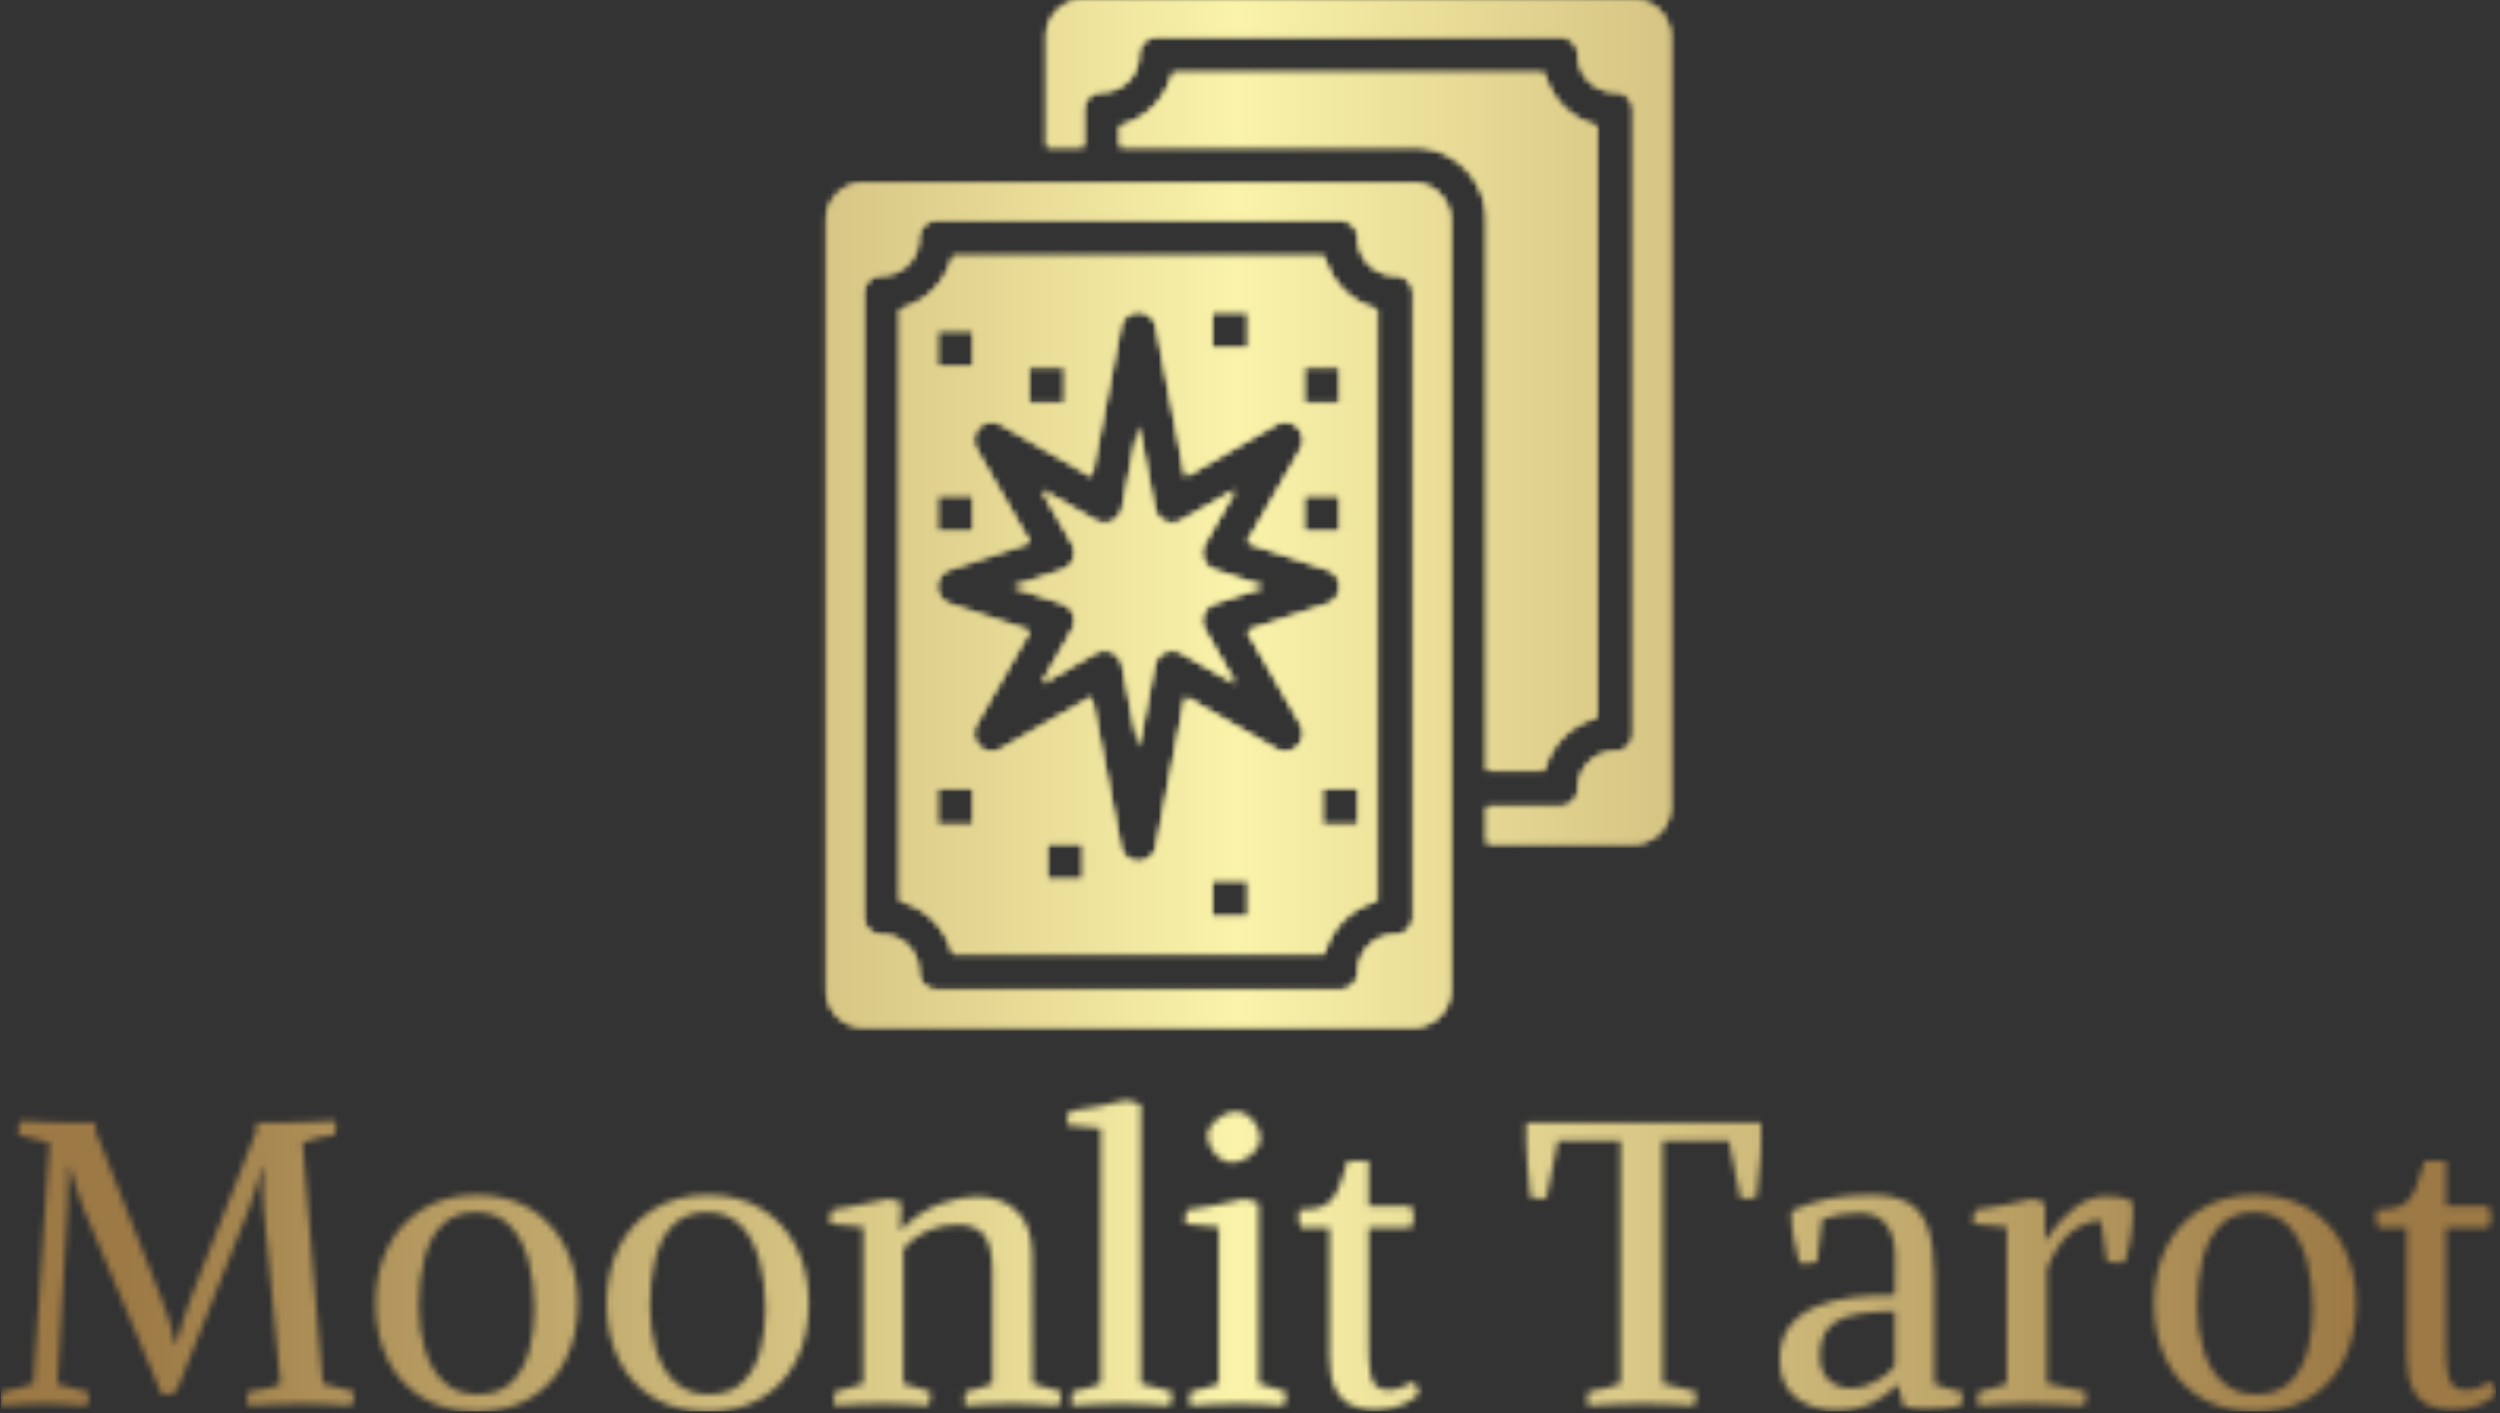 <svg xmlns="http://www.w3.org/2000/svg" version="1.1" xmlns:xlink="http://www.w3.org/1999/xlink" xmlns:svgjs="http://svgjs.dev/svgjs" width="1500" height="848" viewBox="0 0 1500 848"><rect x="0" y="0" width="1500" height="848" fill="#333333" stroke="none"/><g transform="matrix(1,0,0,1,-0.909,-0.52)"><svg viewBox="0 0 396 224" data-background-color="#0b1913" preserveAspectRatio="xMidYMid meet" height="848" width="1500" xmlns="http://www.w3.org/2000/svg" xmlns:xlink="http://www.w3.org/1999/xlink"><g id="tight-bounds" transform="matrix(1,0,0,1,0.24,0.137)"><svg viewBox="0 0 395.52 223.725" height="223.725" width="395.52"><g><svg viewBox="0 0 395.52 223.725" height="223.725" width="395.52"><g transform="matrix(1,0,0,1,0,174.39)"><svg viewBox="0 0 395.52 49.336" height="49.336" width="395.52"><g id="textblocktransform"><svg viewBox="0 0 395.52 49.336" height="49.336" width="395.52" id="textblock"><g><svg viewBox="0 0 395.52 49.336" height="49.336" width="395.52"><g transform="matrix(1,0,0,1,0,0)"><svg width="395.52" viewBox="0.994 -37.8 311.026 38.8" height="49.336" data-palette-color="url(#20f5b5ed-b74c-429d-8e5a-88008d3991fc)"></svg></g></svg></g></svg></g></svg></g><g transform="matrix(1,0,0,1,130.919,0)"><svg viewBox="0 0 133.681 162.743" height="162.743" width="133.681"><g><svg xmlns="http://www.w3.org/2000/svg" viewBox="64 32 368 448" x="0" y="0" height="162.743" width="133.681" class="icon-icon-0" data-fill-palette-color="accent" id="icon-0"></svg><g></g></g></svg></g><g></g></svg></g><defs></defs><mask id="ccf1817f-e662-4771-bcfb-f9c432c14d2b"><g id="SvgjsG5671"><svg viewBox="0 0 395.52 223.725" height="223.725" width="395.52"><g><svg viewBox="0 0 395.52 223.725" height="223.725" width="395.52"><g transform="matrix(1,0,0,1,0,174.39)"><svg viewBox="0 0 395.52 49.336" height="49.336" width="395.52"><g id="SvgjsG5670"><svg viewBox="0 0 395.52 49.336" height="49.336" width="395.52" id="SvgjsSvg5669"><g><svg viewBox="0 0 395.52 49.336" height="49.336" width="395.52"><g transform="matrix(1,0,0,1,0,0)"><svg width="395.52" viewBox="0.994 -37.8 311.026 38.8" height="49.336" data-palette-color="url(#20f5b5ed-b74c-429d-8e5a-88008d3991fc)"><path d="M24.7-13.25L32.85-34 32.85-35 35.85-35Q37.3-35 39.3-35.1 41.3-35.2 42.7-35.25L42.7-35.25Q42.85-34.3 42.6-33.5L42.6-33.5Q41.5-33.3 40.5-33.1 39.5-32.9 38.6-32.5L38.6-32.5 41.1-2.5 44.95-1.5Q45.1-0.55 44.7 0.25L44.7 0.25Q43.35 0.15 41.68 0.08 40 0 38.6 0L38.6 0Q37.2 0 35.18 0.08 33.15 0.15 31.75 0.25L31.75 0.25Q31.6-0.7 31.85-1.5L31.85-1.5Q32.95-1.7 34-1.85 35.05-2 35.85-2.5L35.85-2.5 33.75-24.4Q33.7-25.1 33.68-25.8 33.65-26.5 33.65-27.2L33.65-27.2Q33.65-27.75 33.65-28.35 33.65-28.95 33.7-29.5L33.7-29.5 33.55-29.5Q33.2-28.25 32.83-26.98 32.45-25.7 31.95-24.4L31.95-24.4 22.9-1.55Q21.95-1 21.1-1.05L21.1-1.05 11.25-24.4Q10.8-25.55 10.4-26.83 10-28.1 9.6-29.5L9.6-29.5 9.45-29.5 9.3-24.35 8.05-2.45 11.9-1.45Q12.05-0.5 11.65 0.3L11.65 0.3Q10.3 0.2 9.05 0.1 7.8 0 6.4 0L6.4 0Q5 0 3.73 0.08 2.45 0.15 1.05 0.25L1.05 0.25Q0.9-0.7 1.15-1.5L1.15-1.5Q2.15-1.65 3.13-1.9 4.1-2.15 5.05-2.5L5.05-2.5 7.05-32.5 3.2-33.5Q3.05-34.45 3.45-35.25L3.45-35.25Q4.8-35.2 6.48-35.1 8.15-35 9.55-35L9.55-35 12.8-35 12.8-34 20.95-13.25Q21.6-11.7 22-10.3 22.4-8.9 22.75-7.35L22.75-7.35 22.85-7.35Q23.25-8.95 23.7-10.38 24.15-11.8 24.7-13.25L24.7-13.25ZM47.7-12.5L47.7-12.5Q47.7-16.4 49.22-19.45 50.75-22.5 53.6-24.25 56.45-26 60.3-26L60.3-26Q64.2-26 67.02-24.25 69.85-22.5 71.37-19.45 72.9-16.4 72.9-12.5L72.9-12.5Q72.9-8.5 71.37-5.45 69.85-2.4 67.02-0.7 64.2 1 60.3 1L60.3 1Q56.45 1 53.6-0.7 50.75-2.4 49.22-5.45 47.7-8.5 47.7-12.5ZM67.5-11.8L67.5-11.8Q67.5-15.15 66.75-17.88 66-20.6 64.4-22.23 62.8-23.85 60.2-23.85L60.2-23.85Q57.55-23.85 55.97-22.25 54.4-20.65 53.75-18 53.1-15.35 53.1-12.15L53.1-12.15Q53.1-9.25 53.85-6.73 54.6-4.2 56.22-2.68 57.85-1.15 60.4-1.15L60.4-1.15Q63.1-1.15 64.65-2.65 66.2-4.15 66.85-6.6 67.5-9.05 67.5-11.8ZM76.5-12.5L76.5-12.5Q76.5-16.4 78.02-19.45 79.55-22.5 82.4-24.25 85.25-26 89.1-26L89.1-26Q93-26 95.82-24.25 98.65-22.5 100.17-19.45 101.7-16.4 101.7-12.5L101.7-12.5Q101.7-8.5 100.17-5.45 98.65-2.4 95.82-0.7 93 1 89.1 1L89.1 1Q85.25 1 82.4-0.7 79.55-2.4 78.02-5.45 76.5-8.5 76.5-12.5ZM96.3-11.8L96.3-11.8Q96.3-15.15 95.55-17.88 94.8-20.6 93.2-22.23 91.6-23.85 89-23.85L89-23.85Q86.35-23.85 84.77-22.25 83.2-20.65 82.55-18 81.9-15.35 81.9-12.15L81.9-12.15Q81.9-9.25 82.65-6.73 83.4-4.2 85.02-2.68 86.65-1.15 89.2-1.15L89.2-1.15Q91.9-1.15 93.45-2.65 95-4.15 95.65-6.6 96.3-9.05 96.3-11.8ZM113.24-25.05L113.09-21.65 113.14-21.6Q115.54-24 118.09-24.9 120.64-25.8 122.54-25.8L122.54-25.8Q125.79-25.8 127.67-23.95 129.54-22.1 129.54-18.55L129.54-18.55 129.59-2.5 133.09-1.5Q133.24-0.55 132.84 0.25L132.84 0.25Q131.49 0.15 129.99 0.08 128.49 0 127.09 0L127.09 0Q125.69 0 124.14 0.08 122.59 0.15 121.19 0.25L121.19 0.25Q121.04-0.7 121.29-1.5L121.29-1.5Q122.29-1.7 123.07-1.95 123.84-2.2 124.59-2.5L124.59-2.5 124.59-16.3Q124.59-19.7 123.54-21 122.49-22.3 120.19-22.3L120.19-22.3Q118.34-22.3 116.59-21.58 114.84-20.85 113.49-19.3L113.49-19.3 113.49-2.5 116.84-1.5Q116.99-0.55 116.59 0.25L116.59 0.25Q115.24 0.15 113.82 0.08 112.39 0 110.99 0L110.99 0Q109.59 0 107.94 0.08 106.29 0.15 104.89 0.25L104.89 0.25Q104.74-0.7 104.99-1.5L104.99-1.5Q105.89-1.75 106.79-1.98 107.69-2.2 108.49-2.5L108.49-2.5 108.49-22 104.34-22.4Q104.19-23.4 104.59-24.15L104.59-24.15Q106.44-24.45 108.19-24.8 109.94-25.15 111.54-25.5L111.54-25.5Q112.39-25.45 113.24-25.05L113.24-25.05ZM143.09-37.25L143.09-2.5 146.94-1.5Q147.09-0.55 146.69 0.25L146.69 0.25Q145.34 0.15 143.67 0.08 141.99 0 140.59 0L140.59 0Q139.19 0 137.54 0.08 135.89 0.15 134.49 0.25L134.49 0.25Q134.34-0.7 134.59-1.5L134.59-1.5Q135.54-1.75 136.47-1.95 137.39-2.15 138.09-2.5L138.09-2.5 138.09-34.3 133.94-34.7Q133.79-35.7 134.19-36.45L134.19-36.45Q135.99-36.7 137.82-37.05 139.64-37.4 141.19-37.8L141.19-37.8Q141.69-37.75 142.14-37.63 142.59-37.5 143.09-37.25L143.09-37.25ZM157.79-24.95L157.79-2.5 161.14-1.5Q161.29-0.55 160.89 0.25L160.89 0.25Q159.54 0.15 158.11 0.08 156.69 0 155.29 0L155.29 0Q153.89 0 152.24 0.08 150.59 0.15 149.19 0.25L149.19 0.25Q149.04-0.7 149.29-1.5L149.29-1.5Q150.24-1.75 151.16-1.95 152.09-2.15 152.79-2.5L152.79-2.5 152.79-22 148.64-22.4Q148.49-23.4 148.89-24.15L148.89-24.15Q150.69-24.4 152.51-24.75 154.34-25.1 155.89-25.5L155.89-25.5Q156.39-25.45 156.84-25.33 157.29-25.2 157.79-24.95L157.79-24.95ZM154.44-30.05L154.44-30.05Q153.59-30.05 152.89-30.6 152.19-31.15 151.79-31.95 151.39-32.75 151.39-33.45L151.39-33.45Q151.39-34.1 151.94-34.77 152.49-35.45 153.31-35.93 154.14-36.4 154.94-36.4L154.94-36.4Q155.84-36.4 156.54-35.83 157.24-35.25 157.61-34.48 157.99-33.7 157.99-33L157.99-33Q157.99-32.35 157.46-31.65 156.94-30.95 156.11-30.5 155.29-30.05 154.44-30.05ZM172.24 0.8L172.24 0.8Q170.64 0.8 169.34 0.2 168.03-0.4 167.31-1.88 166.59-3.35 166.59-5.95L166.59-5.95 166.59-21.9 163.09-21.9Q162.78-22.45 162.76-23.03 162.74-23.6 162.84-24.15L162.84-24.15Q164.94-24.15 165.99-24.7 167.03-25.25 167.61-26.6 168.19-27.95 168.84-30.25L168.84-30.25 171.49-30.25 171.49-24.65 176.74-24.65Q177.44-23.2 176.74-21.9L176.74-21.9 171.49-21.9 171.49-7.2Q171.49-4.9 171.71-3.73 171.94-2.55 172.49-2.13 173.03-1.7 173.99-1.7L173.99-1.7Q174.78-1.7 175.53-2 176.28-2.3 176.99-2.7L176.99-2.7Q177.69-2.25 177.74-1.2L177.74-1.2Q177.19-0.55 175.74 0.13 174.28 0.8 172.24 0.8ZM202.88-2.5L202.88-32.75 195.08-32.75 193.63-25.6Q193.03-25.55 192.58-25.55 192.13-25.55 191.63-25.75L191.63-25.75Q191.43-27.9 191.26-30.18 191.08-32.45 191.13-35L191.13-35 220.38-35Q220.48-32.7 220.31-30.4 220.13-28.1 219.83-25.75L219.83-25.75Q219.33-25.55 218.88-25.55 218.43-25.55 217.83-25.6L217.83-25.6 216.38-32.75 208.13-32.75 208.13-2.5 212.28-1.5Q212.43-0.55 212.03 0.25L212.03 0.25Q210.68 0.15 208.86 0.08 207.03 0 205.63 0L205.63 0Q204.23 0 202.21 0.08 200.18 0.15 198.78 0.25L198.78 0.25Q198.63-0.7 198.88-1.5L198.88-1.5Q200.03-1.65 200.98-1.9 201.93-2.15 202.88-2.5L202.88-2.5ZM229.83 0.85L229.83 0.85Q226.83 0.85 224.78-0.73 222.73-2.3 222.73-5.5L222.73-5.5Q222.73-8 223.95-9.6 225.18-11.2 227.25-12.08 229.33-12.95 231.88-13.25 234.43-13.55 237.08-13.5L237.08-13.5 237.13-17.9Q237.18-20.7 236.08-22.23 234.98-23.75 232.73-23.75L232.73-23.75Q231.48-23.75 230.33-23.58 229.18-23.4 228.03-23L228.03-23 227.38-17.7Q226.98-17.5 226.28-17.48 225.58-17.45 225.18-17.5L225.18-17.5Q224.73-19.15 224.43-20.8 224.13-22.45 224.18-24L224.18-24Q226.53-25.1 228.9-25.55 231.28-26 234.08-26L234.08-26Q236.88-26 238.6-25.1 240.33-24.2 241.15-22 241.98-19.8 241.98-15.85L241.98-15.85 241.98-2.45Q242.83-2.05 243.73-1.88 244.63-1.7 245.48-1.45L245.48-1.45Q245.63-0.5 245.23 0.3L245.23 0.3Q244.43 0.45 243.3 0.55 242.18 0.65 241.03 0.65L241.03 0.65Q239.38 0.65 238.18 0.35L238.18 0.35 237.48-2.25 237.28-2.25Q236.03-0.95 234.18-0.05 232.33 0.85 229.83 0.85ZM231.73-1.9L231.73-1.9Q233.13-1.9 234.73-2.78 236.33-3.65 237.08-4.75L237.08-4.75 237.08-11.5Q231.93-11.5 229.83-10.28 227.73-9.05 227.73-6L227.73-6Q227.73-3.95 228.83-2.93 229.93-1.9 231.73-1.9ZM256.03-16.85L256.03-2.5 260.88-1.5Q261.03-0.55 260.63 0.25L260.63 0.25Q259.73 0.2 258.4 0.15 257.08 0.1 255.78 0.05 254.48 0 253.53 0L253.53 0Q252.13 0 250.48 0.08 248.83 0.15 247.43 0.25L247.43 0.25Q247.28-0.7 247.53-1.5L247.53-1.5Q248.48-1.75 249.4-1.95 250.33-2.15 251.03-2.5L251.03-2.5 251.03-22 246.88-22.4Q246.73-23.4 247.13-24.15L247.13-24.15Q248.93-24.4 250.75-24.75 252.58-25.1 254.13-25.5L254.13-25.5Q254.63-25.45 254.95-25.33 255.28-25.2 255.78-24.95L255.78-24.95 255.78-20.4 255.83-20.35Q257.38-22.65 259.3-24.25 261.23-25.85 263.43-25.85L263.43-25.85Q264.28-25.85 265.1-25.73 265.93-25.6 266.73-25.1L266.73-25.1Q266.83-23.05 266.55-21.2 266.28-19.35 265.73-17.6L265.73-17.6Q265.38-17.55 264.63-17.57 263.88-17.6 263.48-17.8L263.48-17.8 262.78-22.8Q261.03-22.8 259.25-21.53 257.48-20.25 256.03-16.85L256.03-16.85ZM269.37-12.5L269.37-12.5Q269.37-16.4 270.9-19.45 272.42-22.5 275.27-24.25 278.12-26 281.97-26L281.97-26Q285.87-26 288.7-24.25 291.52-22.5 293.05-19.45 294.57-16.4 294.57-12.5L294.57-12.5Q294.57-8.5 293.05-5.45 291.52-2.4 288.7-0.7 285.87 1 281.97 1L281.97 1Q278.12 1 275.27-0.7 272.42-2.4 270.9-5.45 269.37-8.5 269.37-12.5ZM289.17-11.8L289.17-11.8Q289.17-15.15 288.42-17.88 287.67-20.6 286.07-22.23 284.47-23.85 281.87-23.85L281.87-23.85Q279.22-23.85 277.65-22.25 276.07-20.65 275.42-18 274.77-15.35 274.77-12.15L274.77-12.15Q274.77-9.25 275.52-6.73 276.27-4.2 277.9-2.68 279.52-1.15 282.07-1.15L282.07-1.15Q284.77-1.15 286.32-2.65 287.87-4.15 288.52-6.6 289.17-9.05 289.17-11.8ZM306.52 0.8L306.52 0.8Q304.92 0.8 303.62 0.2 302.32-0.4 301.6-1.88 300.87-3.35 300.87-5.95L300.87-5.95 300.87-21.9 297.37-21.9Q297.07-22.45 297.05-23.03 297.02-23.6 297.12-24.15L297.12-24.15Q299.22-24.15 300.27-24.7 301.32-25.25 301.9-26.6 302.47-27.95 303.12-30.25L303.12-30.25 305.77-30.25 305.77-24.65 311.02-24.65Q311.72-23.2 311.02-21.9L311.02-21.9 305.77-21.9 305.77-7.2Q305.77-4.9 306-3.73 306.22-2.55 306.77-2.13 307.32-1.7 308.27-1.7L308.27-1.7Q309.07-1.7 309.82-2 310.57-2.3 311.27-2.7L311.27-2.7Q311.97-2.25 312.02-1.2L312.02-1.2Q311.47-0.55 310.02 0.13 308.57 0.8 306.52 0.8Z" opacity="1" transform="matrix(1,0,0,1,0,0)" fill="white" class="wordmark-text-0" id="SvgjsPath5668"></path></svg></g></svg></g></svg></g></svg></g><g transform="matrix(1,0,0,1,130.919,0)"><svg viewBox="0 0 133.681 162.743" height="162.743" width="133.681"><g><svg xmlns="http://www.w3.org/2000/svg" viewBox="64 32 368 448" x="0" y="0" height="162.743" width="133.681" class="icon-icon-0" data-fill-palette-color="accent" id="SvgjsSvg5667"><g fill="black"><path d="M228.739 306.767L242.257 330.257 218.766 316.738A8 8 0 0 0 206.922 322.151L200 357.907 193.078 322.151A8 8 0 0 0 181.234 316.738L157.743 330.257 171.261 306.767A8 8 0 0 0 166.861 295.187L145.3 288 166.86 280.813A8 8 0 0 0 171.26 269.233L157.742 245.743 181.233 259.262A8 8 0 0 0 193.077 253.849L200 218.093 206.922 253.849A8 8 0 0 0 218.766 259.262L242.257 245.743 228.739 269.233A8 8 0 0 0 233.139 280.813L254.7 288 233.14 295.187A8 8 0 0 0 228.74 306.767ZM304 166.987V425.013A32.12 32.12 0 0 0 281.012 448H118.988A32.12 32.12 0 0 0 96 425.013V166.987A32.12 32.12 0 0 0 118.988 144H281.012A32.12 32.12 0 0 0 304 166.987M272 208H288V192H272ZM272 264H288V248H272ZM232 184H248V168H232ZM152 208H168V192H152ZM112 192H128V176H112ZM112 264H128V248H112ZM128 376H112V392H128ZM176 400H160V416H176ZM248 416H232V432H248ZM270.934 348.01L247.489 307.271 282.53 295.59A8 8 0 0 0 282.53 280.41L247.489 268.729 270.934 227.99A8 8 0 0 0 260.01 217.066L220.5 239.8 207.854 174.475A8 8 0 0 0 192.146 174.475L179.5 239.8 139.99 217.062A8 8 0 0 0 129.066 227.986L152.511 268.725 117.47 280.41A8 8 0 0 0 117.47 295.59L152.511 307.271 129.066 348.01A8 8 0 0 0 139.99 358.934L179.5 336.2 192.146 401.525A8 8 0 0 0 207.854 401.525L220.5 336.2 260.01 358.938A8 8 0 0 0 270.934 348.014ZM296 376H280V392H296ZM336 128V464A16.02 16.02 0 0 1 320 480H80A16.02 16.02 0 0 1 64 464V128A16.02 16.02 0 0 1 80 112H320A16.02 16.02 0 0 1 336 128M320 160A8 8 0 0 0 312 152 16.02 16.02 0 0 1 296 136 8 8 0 0 0 288 128H112A8 8 0 0 0 104 136 16.02 16.02 0 0 1 88 152 8 8 0 0 0 80 160V432A8 8 0 0 0 88 440 16.02 16.02 0 0 1 104 456 8 8 0 0 0 112 464H288A8 8 0 0 0 296 456 16.02 16.02 0 0 1 312 440 8 8 0 0 0 320 432ZM416 32H176A16.02 16.02 0 0 0 160 48V96H176V80A8 8 0 0 1 184 72 16 16 0 0 0 200 56 8 8 0 0 1 208 48H384A8 8 0 0 1 392 56 16 16 0 0 0 408 72 8 8 0 0 1 416 80V352A8 8 0 0 1 408 360 16 16 0 0 0 392 376 8 8 0 0 1 384 384H352V400H416A16.02 16.02 0 0 0 432 384V48A16.02 16.02 0 0 0 416 32M352 368H377A32.09 32.09 0 0 1 400 345V87A32.08 32.08 0 0 1 377 64H215A32.09 32.09 0 0 1 192 87V96H320A32.036 32.036 0 0 1 352 128Z" fill="black"></path></g></svg><g></g></g></svg></g><g></g></svg></g><defs><mask></mask></defs></svg><rect width="395.52" height="223.725" fill="black" stroke="none" visibility="hidden"></rect></g></mask><linearGradient x1="0.054" x2="0.941" y1="0.5" y2="0.5" id="20f5b5ed-b74c-429d-8e5a-88008d3991fc"><stop stop-color="#9c7945" offset="0"></stop><stop stop-color="#faf3aa" offset="0.498"></stop><stop stop-color="#9c7945" offset="1"></stop></linearGradient><rect width="395.52" height="223.725" fill="url(#20f5b5ed-b74c-429d-8e5a-88008d3991fc)" mask="url(#ccf1817f-e662-4771-bcfb-f9c432c14d2b)" data-fill-palette-color="primary"></rect><mask id="c66429a3-b8b5-4629-9c2c-0a5c6de23f37"><g id="SvgjsG5680"><svg viewBox="0 0 395.52 223.725" height="223.725" width="395.52"><g><svg viewBox="0 0 395.52 223.725" height="223.725" width="395.52"><g transform="matrix(1,0,0,1,0,174.39)"><svg viewBox="0 0 395.52 49.336" height="49.336" width="395.52"><g id="SvgjsG5679"><svg viewBox="0 0 395.52 49.336" height="49.336" width="395.52" id="SvgjsSvg5678"><g><svg viewBox="0 0 395.52 49.336" height="49.336" width="395.52"><g transform="matrix(1,0,0,1,0,0)"><svg width="395.52" viewBox="0.994 -37.8 311.026 38.8" height="49.336" data-palette-color="url(#20f5b5ed-b74c-429d-8e5a-88008d3991fc)"></svg></g></svg></g></svg></g></svg></g><g transform="matrix(1,0,0,1,130.919,0)"><svg viewBox="0 0 133.681 162.743" height="162.743" width="133.681"><g><svg xmlns="http://www.w3.org/2000/svg" viewBox="64 32 368 448" x="0" y="0" height="162.743" width="133.681" class="icon-icon-0" data-fill-palette-color="accent" id="SvgjsSvg5677"><g fill="white"><path d="M228.739 306.767L242.257 330.257 218.766 316.738A8 8 0 0 0 206.922 322.151L200 357.907 193.078 322.151A8 8 0 0 0 181.234 316.738L157.743 330.257 171.261 306.767A8 8 0 0 0 166.861 295.187L145.3 288 166.86 280.813A8 8 0 0 0 171.26 269.233L157.742 245.743 181.233 259.262A8 8 0 0 0 193.077 253.849L200 218.093 206.922 253.849A8 8 0 0 0 218.766 259.262L242.257 245.743 228.739 269.233A8 8 0 0 0 233.139 280.813L254.7 288 233.14 295.187A8 8 0 0 0 228.74 306.767ZM304 166.987V425.013A32.12 32.12 0 0 0 281.012 448H118.988A32.12 32.12 0 0 0 96 425.013V166.987A32.12 32.12 0 0 0 118.988 144H281.012A32.12 32.12 0 0 0 304 166.987M272 208H288V192H272ZM272 264H288V248H272ZM232 184H248V168H232ZM152 208H168V192H152ZM112 192H128V176H112ZM112 264H128V248H112ZM128 376H112V392H128ZM176 400H160V416H176ZM248 416H232V432H248ZM270.934 348.01L247.489 307.271 282.53 295.59A8 8 0 0 0 282.53 280.41L247.489 268.729 270.934 227.99A8 8 0 0 0 260.01 217.066L220.5 239.8 207.854 174.475A8 8 0 0 0 192.146 174.475L179.5 239.8 139.99 217.062A8 8 0 0 0 129.066 227.986L152.511 268.725 117.47 280.41A8 8 0 0 0 117.47 295.59L152.511 307.271 129.066 348.01A8 8 0 0 0 139.99 358.934L179.5 336.2 192.146 401.525A8 8 0 0 0 207.854 401.525L220.5 336.2 260.01 358.938A8 8 0 0 0 270.934 348.014ZM296 376H280V392H296ZM336 128V464A16.02 16.02 0 0 1 320 480H80A16.02 16.02 0 0 1 64 464V128A16.02 16.02 0 0 1 80 112H320A16.02 16.02 0 0 1 336 128M320 160A8 8 0 0 0 312 152 16.02 16.02 0 0 1 296 136 8 8 0 0 0 288 128H112A8 8 0 0 0 104 136 16.02 16.02 0 0 1 88 152 8 8 0 0 0 80 160V432A8 8 0 0 0 88 440 16.02 16.02 0 0 1 104 456 8 8 0 0 0 112 464H288A8 8 0 0 0 296 456 16.02 16.02 0 0 1 312 440 8 8 0 0 0 320 432ZM416 32H176A16.02 16.02 0 0 0 160 48V96H176V80A8 8 0 0 1 184 72 16 16 0 0 0 200 56 8 8 0 0 1 208 48H384A8 8 0 0 1 392 56 16 16 0 0 0 408 72 8 8 0 0 1 416 80V352A8 8 0 0 1 408 360 16 16 0 0 0 392 376 8 8 0 0 1 384 384H352V400H416A16.02 16.02 0 0 0 432 384V48A16.02 16.02 0 0 0 416 32M352 368H377A32.09 32.09 0 0 1 400 345V87A32.08 32.08 0 0 1 377 64H215A32.09 32.09 0 0 1 192 87V96H320A32.036 32.036 0 0 1 352 128Z" fill="white"></path></g></svg><g></g></g></svg></g><g></g></svg></g><defs><mask></mask></defs><mask><g id="SvgjsG5676"><svg viewBox="0 0 395.52 223.725" height="223.725" width="395.52"><g><svg viewBox="0 0 395.52 223.725" height="223.725" width="395.52"><g transform="matrix(1,0,0,1,0,174.39)"><svg viewBox="0 0 395.52 49.336" height="49.336" width="395.52"><g id="SvgjsG5675"><svg viewBox="0 0 395.52 49.336" height="49.336" width="395.52" id="SvgjsSvg5674"><g><svg viewBox="0 0 395.52 49.336" height="49.336" width="395.52"><g transform="matrix(1,0,0,1,0,0)"><svg width="395.52" viewBox="0.994 -37.8 311.026 38.8" height="49.336" data-palette-color="url(#20f5b5ed-b74c-429d-8e5a-88008d3991fc)"><path d="M24.7-13.25L32.85-34 32.85-35 35.85-35Q37.3-35 39.3-35.1 41.3-35.2 42.7-35.25L42.7-35.25Q42.85-34.3 42.6-33.5L42.6-33.5Q41.5-33.3 40.5-33.1 39.5-32.9 38.6-32.5L38.6-32.5 41.1-2.5 44.95-1.5Q45.1-0.55 44.7 0.25L44.7 0.25Q43.35 0.15 41.68 0.08 40 0 38.6 0L38.6 0Q37.2 0 35.18 0.08 33.15 0.15 31.75 0.25L31.75 0.25Q31.6-0.7 31.85-1.5L31.85-1.5Q32.95-1.7 34-1.85 35.05-2 35.85-2.5L35.85-2.5 33.75-24.4Q33.7-25.1 33.68-25.8 33.65-26.5 33.65-27.2L33.65-27.2Q33.65-27.75 33.65-28.35 33.65-28.95 33.7-29.5L33.7-29.5 33.55-29.5Q33.2-28.25 32.83-26.98 32.45-25.7 31.95-24.4L31.95-24.4 22.9-1.55Q21.95-1 21.1-1.05L21.1-1.05 11.25-24.4Q10.8-25.55 10.4-26.83 10-28.1 9.6-29.5L9.6-29.5 9.45-29.5 9.3-24.35 8.05-2.45 11.9-1.45Q12.05-0.5 11.65 0.3L11.65 0.3Q10.3 0.2 9.05 0.1 7.8 0 6.4 0L6.4 0Q5 0 3.73 0.08 2.45 0.15 1.05 0.25L1.05 0.25Q0.9-0.7 1.15-1.5L1.15-1.5Q2.15-1.65 3.13-1.9 4.1-2.15 5.05-2.5L5.05-2.5 7.05-32.5 3.2-33.5Q3.05-34.45 3.45-35.25L3.45-35.25Q4.8-35.2 6.48-35.1 8.15-35 9.55-35L9.55-35 12.8-35 12.8-34 20.95-13.25Q21.6-11.7 22-10.3 22.4-8.9 22.75-7.35L22.75-7.35 22.85-7.35Q23.25-8.95 23.7-10.38 24.15-11.8 24.7-13.25L24.7-13.25ZM47.7-12.5L47.7-12.5Q47.7-16.4 49.22-19.45 50.75-22.5 53.6-24.25 56.45-26 60.3-26L60.3-26Q64.2-26 67.02-24.25 69.85-22.5 71.37-19.45 72.9-16.4 72.9-12.5L72.9-12.5Q72.9-8.5 71.37-5.45 69.85-2.4 67.02-0.7 64.2 1 60.3 1L60.3 1Q56.45 1 53.6-0.7 50.75-2.4 49.22-5.45 47.7-8.5 47.7-12.5ZM67.5-11.8L67.5-11.8Q67.5-15.15 66.75-17.88 66-20.6 64.4-22.23 62.8-23.85 60.2-23.85L60.2-23.85Q57.55-23.85 55.97-22.25 54.4-20.65 53.75-18 53.1-15.35 53.1-12.15L53.1-12.15Q53.1-9.25 53.85-6.73 54.6-4.2 56.22-2.68 57.85-1.15 60.4-1.15L60.4-1.15Q63.1-1.15 64.65-2.65 66.2-4.15 66.85-6.6 67.5-9.05 67.5-11.8ZM76.5-12.5L76.5-12.5Q76.5-16.4 78.02-19.45 79.55-22.5 82.4-24.25 85.25-26 89.1-26L89.1-26Q93-26 95.82-24.25 98.65-22.5 100.17-19.45 101.7-16.4 101.7-12.5L101.7-12.5Q101.7-8.5 100.17-5.45 98.65-2.4 95.82-0.7 93 1 89.1 1L89.1 1Q85.25 1 82.4-0.7 79.55-2.4 78.02-5.45 76.5-8.5 76.5-12.5ZM96.3-11.8L96.3-11.8Q96.3-15.15 95.55-17.88 94.8-20.6 93.2-22.23 91.6-23.85 89-23.85L89-23.85Q86.35-23.85 84.77-22.25 83.2-20.65 82.55-18 81.9-15.35 81.9-12.15L81.9-12.15Q81.9-9.25 82.65-6.73 83.4-4.2 85.02-2.68 86.65-1.15 89.2-1.15L89.2-1.15Q91.9-1.15 93.45-2.65 95-4.15 95.65-6.6 96.3-9.05 96.3-11.8ZM113.24-25.05L113.09-21.65 113.14-21.6Q115.54-24 118.09-24.9 120.64-25.8 122.54-25.8L122.54-25.8Q125.79-25.8 127.67-23.95 129.54-22.1 129.54-18.55L129.54-18.55 129.59-2.5 133.09-1.5Q133.24-0.55 132.84 0.25L132.84 0.25Q131.49 0.15 129.99 0.08 128.49 0 127.09 0L127.09 0Q125.69 0 124.14 0.08 122.59 0.15 121.19 0.25L121.19 0.25Q121.04-0.7 121.29-1.5L121.29-1.5Q122.29-1.7 123.07-1.95 123.84-2.2 124.59-2.5L124.59-2.5 124.59-16.3Q124.59-19.7 123.54-21 122.49-22.3 120.19-22.3L120.19-22.3Q118.34-22.3 116.59-21.58 114.84-20.85 113.49-19.3L113.49-19.3 113.49-2.5 116.84-1.5Q116.99-0.55 116.59 0.25L116.59 0.25Q115.24 0.15 113.82 0.08 112.39 0 110.99 0L110.99 0Q109.59 0 107.94 0.08 106.29 0.15 104.89 0.25L104.89 0.25Q104.74-0.7 104.99-1.5L104.99-1.5Q105.89-1.75 106.79-1.98 107.69-2.2 108.49-2.5L108.49-2.5 108.49-22 104.34-22.4Q104.19-23.4 104.59-24.15L104.59-24.15Q106.44-24.45 108.19-24.8 109.94-25.15 111.54-25.5L111.54-25.5Q112.39-25.45 113.24-25.05L113.24-25.05ZM143.09-37.25L143.09-2.5 146.94-1.5Q147.09-0.55 146.69 0.25L146.69 0.25Q145.34 0.15 143.67 0.08 141.99 0 140.59 0L140.59 0Q139.19 0 137.54 0.08 135.89 0.15 134.49 0.25L134.49 0.25Q134.34-0.7 134.59-1.5L134.59-1.5Q135.54-1.75 136.47-1.95 137.39-2.15 138.09-2.5L138.09-2.5 138.09-34.3 133.94-34.7Q133.79-35.7 134.19-36.45L134.19-36.45Q135.99-36.7 137.82-37.05 139.64-37.4 141.19-37.8L141.19-37.8Q141.69-37.75 142.14-37.63 142.59-37.5 143.09-37.25L143.09-37.25ZM157.79-24.95L157.79-2.5 161.14-1.5Q161.29-0.55 160.89 0.25L160.89 0.25Q159.54 0.15 158.11 0.08 156.69 0 155.29 0L155.29 0Q153.89 0 152.24 0.08 150.59 0.15 149.19 0.25L149.19 0.25Q149.04-0.7 149.29-1.5L149.29-1.5Q150.24-1.75 151.16-1.95 152.09-2.15 152.79-2.5L152.79-2.5 152.79-22 148.64-22.4Q148.49-23.4 148.89-24.15L148.89-24.15Q150.69-24.4 152.51-24.75 154.34-25.1 155.89-25.5L155.89-25.5Q156.39-25.45 156.84-25.33 157.29-25.2 157.79-24.95L157.79-24.95ZM154.44-30.05L154.44-30.05Q153.59-30.05 152.89-30.6 152.19-31.15 151.79-31.95 151.39-32.75 151.39-33.45L151.39-33.45Q151.39-34.1 151.94-34.77 152.49-35.45 153.31-35.93 154.14-36.4 154.94-36.4L154.94-36.4Q155.84-36.4 156.54-35.83 157.24-35.25 157.61-34.48 157.99-33.7 157.99-33L157.99-33Q157.99-32.35 157.46-31.65 156.94-30.95 156.11-30.5 155.29-30.05 154.44-30.05ZM172.24 0.8L172.24 0.8Q170.64 0.8 169.34 0.2 168.03-0.4 167.31-1.88 166.59-3.35 166.59-5.95L166.59-5.95 166.59-21.9 163.09-21.9Q162.78-22.45 162.76-23.03 162.74-23.6 162.84-24.15L162.84-24.15Q164.94-24.15 165.99-24.7 167.03-25.25 167.61-26.6 168.19-27.95 168.84-30.25L168.84-30.25 171.49-30.25 171.49-24.65 176.74-24.65Q177.44-23.2 176.74-21.9L176.74-21.9 171.49-21.9 171.49-7.2Q171.49-4.9 171.71-3.73 171.94-2.55 172.49-2.13 173.03-1.7 173.99-1.7L173.99-1.7Q174.78-1.7 175.53-2 176.28-2.3 176.99-2.7L176.99-2.7Q177.69-2.25 177.74-1.2L177.74-1.2Q177.19-0.55 175.74 0.13 174.28 0.8 172.24 0.8ZM202.88-2.5L202.88-32.75 195.08-32.75 193.63-25.6Q193.03-25.55 192.58-25.55 192.13-25.55 191.63-25.75L191.63-25.75Q191.43-27.9 191.26-30.18 191.08-32.45 191.13-35L191.13-35 220.38-35Q220.48-32.7 220.31-30.4 220.13-28.1 219.83-25.75L219.83-25.75Q219.33-25.55 218.88-25.55 218.43-25.55 217.83-25.6L217.83-25.6 216.38-32.75 208.13-32.75 208.13-2.5 212.28-1.5Q212.43-0.55 212.03 0.25L212.03 0.25Q210.68 0.15 208.86 0.08 207.03 0 205.63 0L205.63 0Q204.23 0 202.21 0.08 200.18 0.15 198.78 0.25L198.78 0.25Q198.63-0.7 198.88-1.5L198.88-1.5Q200.03-1.65 200.98-1.9 201.93-2.15 202.88-2.5L202.88-2.5ZM229.83 0.85L229.83 0.85Q226.83 0.85 224.78-0.73 222.73-2.3 222.73-5.5L222.73-5.5Q222.73-8 223.95-9.6 225.18-11.2 227.25-12.08 229.33-12.95 231.88-13.25 234.43-13.55 237.08-13.5L237.08-13.5 237.13-17.9Q237.18-20.7 236.08-22.23 234.98-23.75 232.73-23.75L232.73-23.75Q231.48-23.75 230.33-23.58 229.18-23.4 228.03-23L228.03-23 227.38-17.7Q226.98-17.5 226.28-17.48 225.58-17.45 225.18-17.5L225.18-17.5Q224.73-19.15 224.43-20.8 224.13-22.45 224.18-24L224.18-24Q226.53-25.1 228.9-25.55 231.28-26 234.08-26L234.08-26Q236.88-26 238.6-25.1 240.33-24.2 241.15-22 241.98-19.8 241.98-15.85L241.98-15.85 241.98-2.45Q242.83-2.05 243.73-1.88 244.63-1.7 245.48-1.45L245.48-1.45Q245.63-0.5 245.23 0.3L245.23 0.3Q244.43 0.45 243.3 0.55 242.18 0.65 241.03 0.65L241.03 0.65Q239.38 0.65 238.18 0.35L238.18 0.35 237.48-2.25 237.28-2.25Q236.03-0.95 234.18-0.05 232.33 0.85 229.83 0.85ZM231.73-1.9L231.73-1.9Q233.13-1.9 234.73-2.78 236.33-3.65 237.08-4.75L237.08-4.75 237.08-11.5Q231.93-11.5 229.83-10.28 227.73-9.05 227.73-6L227.73-6Q227.73-3.95 228.83-2.93 229.93-1.9 231.73-1.9ZM256.03-16.85L256.03-2.5 260.88-1.5Q261.03-0.55 260.63 0.25L260.63 0.25Q259.73 0.2 258.4 0.15 257.08 0.1 255.78 0.05 254.48 0 253.53 0L253.53 0Q252.13 0 250.48 0.08 248.83 0.15 247.43 0.25L247.43 0.25Q247.28-0.7 247.53-1.5L247.53-1.5Q248.48-1.75 249.4-1.95 250.33-2.15 251.03-2.5L251.03-2.5 251.03-22 246.88-22.4Q246.73-23.4 247.13-24.15L247.13-24.15Q248.93-24.4 250.75-24.75 252.58-25.1 254.13-25.5L254.13-25.5Q254.63-25.45 254.95-25.33 255.28-25.2 255.78-24.95L255.78-24.95 255.78-20.4 255.83-20.35Q257.38-22.65 259.3-24.25 261.23-25.85 263.43-25.85L263.43-25.85Q264.28-25.85 265.1-25.73 265.93-25.6 266.73-25.1L266.73-25.1Q266.83-23.05 266.55-21.2 266.28-19.35 265.73-17.6L265.73-17.6Q265.38-17.55 264.63-17.57 263.88-17.6 263.48-17.8L263.48-17.8 262.78-22.8Q261.03-22.8 259.25-21.53 257.48-20.25 256.03-16.85L256.03-16.85ZM269.37-12.5L269.37-12.5Q269.37-16.4 270.9-19.45 272.42-22.5 275.27-24.25 278.12-26 281.97-26L281.97-26Q285.87-26 288.7-24.25 291.52-22.5 293.05-19.45 294.57-16.4 294.57-12.5L294.57-12.5Q294.57-8.5 293.05-5.45 291.52-2.4 288.7-0.7 285.87 1 281.97 1L281.97 1Q278.12 1 275.27-0.7 272.42-2.4 270.9-5.45 269.37-8.5 269.37-12.5ZM289.17-11.8L289.17-11.8Q289.17-15.15 288.42-17.88 287.67-20.6 286.07-22.23 284.47-23.85 281.87-23.85L281.87-23.85Q279.22-23.85 277.65-22.25 276.07-20.65 275.42-18 274.77-15.35 274.77-12.15L274.77-12.15Q274.77-9.25 275.52-6.73 276.27-4.2 277.9-2.68 279.52-1.15 282.07-1.15L282.07-1.15Q284.77-1.15 286.32-2.65 287.87-4.15 288.52-6.6 289.17-9.05 289.17-11.8ZM306.52 0.8L306.52 0.8Q304.92 0.8 303.62 0.2 302.32-0.4 301.6-1.88 300.87-3.35 300.87-5.95L300.87-5.95 300.87-21.9 297.37-21.9Q297.07-22.45 297.05-23.03 297.02-23.6 297.12-24.15L297.12-24.15Q299.22-24.15 300.27-24.7 301.32-25.25 301.9-26.6 302.47-27.95 303.12-30.25L303.12-30.25 305.77-30.25 305.77-24.65 311.02-24.65Q311.72-23.2 311.02-21.9L311.02-21.9 305.77-21.9 305.77-7.2Q305.77-4.9 306-3.73 306.22-2.55 306.77-2.13 307.32-1.7 308.27-1.7L308.27-1.7Q309.07-1.7 309.82-2 310.57-2.3 311.27-2.7L311.27-2.7Q311.97-2.25 312.02-1.2L312.02-1.2Q311.47-0.55 310.02 0.13 308.57 0.8 306.52 0.8Z" opacity="1" transform="matrix(1,0,0,1,0,0)" fill="black" class="wordmark-text-0" id="SvgjsPath5673"></path></svg></g></svg></g></svg></g></svg></g><g transform="matrix(1,0,0,1,130.919,0)"><svg viewBox="0 0 133.681 162.743" height="162.743" width="133.681"><g><svg xmlns="http://www.w3.org/2000/svg" viewBox="64 32 368 448" x="0" y="0" height="162.743" width="133.681" class="icon-icon-0" data-fill-palette-color="accent" id="SvgjsSvg5672"><g fill="black"><path d="M228.739 306.767L242.257 330.257 218.766 316.738A8 8 0 0 0 206.922 322.151L200 357.907 193.078 322.151A8 8 0 0 0 181.234 316.738L157.743 330.257 171.261 306.767A8 8 0 0 0 166.861 295.187L145.3 288 166.86 280.813A8 8 0 0 0 171.26 269.233L157.742 245.743 181.233 259.262A8 8 0 0 0 193.077 253.849L200 218.093 206.922 253.849A8 8 0 0 0 218.766 259.262L242.257 245.743 228.739 269.233A8 8 0 0 0 233.139 280.813L254.7 288 233.14 295.187A8 8 0 0 0 228.74 306.767ZM304 166.987V425.013A32.12 32.12 0 0 0 281.012 448H118.988A32.12 32.12 0 0 0 96 425.013V166.987A32.12 32.12 0 0 0 118.988 144H281.012A32.12 32.12 0 0 0 304 166.987M272 208H288V192H272ZM272 264H288V248H272ZM232 184H248V168H232ZM152 208H168V192H152ZM112 192H128V176H112ZM112 264H128V248H112ZM128 376H112V392H128ZM176 400H160V416H176ZM248 416H232V432H248ZM270.934 348.01L247.489 307.271 282.53 295.59A8 8 0 0 0 282.53 280.41L247.489 268.729 270.934 227.99A8 8 0 0 0 260.01 217.066L220.5 239.8 207.854 174.475A8 8 0 0 0 192.146 174.475L179.5 239.8 139.99 217.062A8 8 0 0 0 129.066 227.986L152.511 268.725 117.47 280.41A8 8 0 0 0 117.47 295.59L152.511 307.271 129.066 348.01A8 8 0 0 0 139.99 358.934L179.5 336.2 192.146 401.525A8 8 0 0 0 207.854 401.525L220.5 336.2 260.01 358.938A8 8 0 0 0 270.934 348.014ZM296 376H280V392H296ZM336 128V464A16.02 16.02 0 0 1 320 480H80A16.02 16.02 0 0 1 64 464V128A16.02 16.02 0 0 1 80 112H320A16.02 16.02 0 0 1 336 128M320 160A8 8 0 0 0 312 152 16.02 16.02 0 0 1 296 136 8 8 0 0 0 288 128H112A8 8 0 0 0 104 136 16.02 16.02 0 0 1 88 152 8 8 0 0 0 80 160V432A8 8 0 0 0 88 440 16.02 16.02 0 0 1 104 456 8 8 0 0 0 112 464H288A8 8 0 0 0 296 456 16.02 16.02 0 0 1 312 440 8 8 0 0 0 320 432ZM416 32H176A16.02 16.02 0 0 0 160 48V96H176V80A8 8 0 0 1 184 72 16 16 0 0 0 200 56 8 8 0 0 1 208 48H384A8 8 0 0 1 392 56 16 16 0 0 0 408 72 8 8 0 0 1 416 80V352A8 8 0 0 1 408 360 16 16 0 0 0 392 376 8 8 0 0 1 384 384H352V400H416A16.02 16.02 0 0 0 432 384V48A16.02 16.02 0 0 0 416 32M352 368H377A32.09 32.09 0 0 1 400 345V87A32.08 32.08 0 0 1 377 64H215A32.09 32.09 0 0 1 192 87V96H320A32.036 32.036 0 0 1 352 128Z" fill="black"></path></g></svg><g></g></g></svg></g><g></g></svg></g><defs><mask></mask></defs></svg><rect width="395.52" height="223.725" fill="black" stroke="none" visibility="hidden"></rect></g></mask></svg><rect width="395.52" height="223.725" fill="black" stroke="none" visibility="hidden"></rect></g></mask><linearGradient x1="0.054" x2="0.941" y1="0.5" y2="0.5" id="4d221997-adf4-4ea7-aaba-858404e97c14"><stop stop-color="#9c7945" offset="0"></stop><stop stop-color="#faf3aa" offset="0.498"></stop><stop stop-color="#9c7945" offset="1"></stop></linearGradient><rect width="395.52" height="223.725" fill="url(#4d221997-adf4-4ea7-aaba-858404e97c14)" mask="url(#c66429a3-b8b5-4629-9c2c-0a5c6de23f37)" data-fill-palette-color="accent"></rect></svg><rect width="395.52" height="223.725" fill="none" stroke="none" visibility="hidden"></rect></g></svg></g></svg>